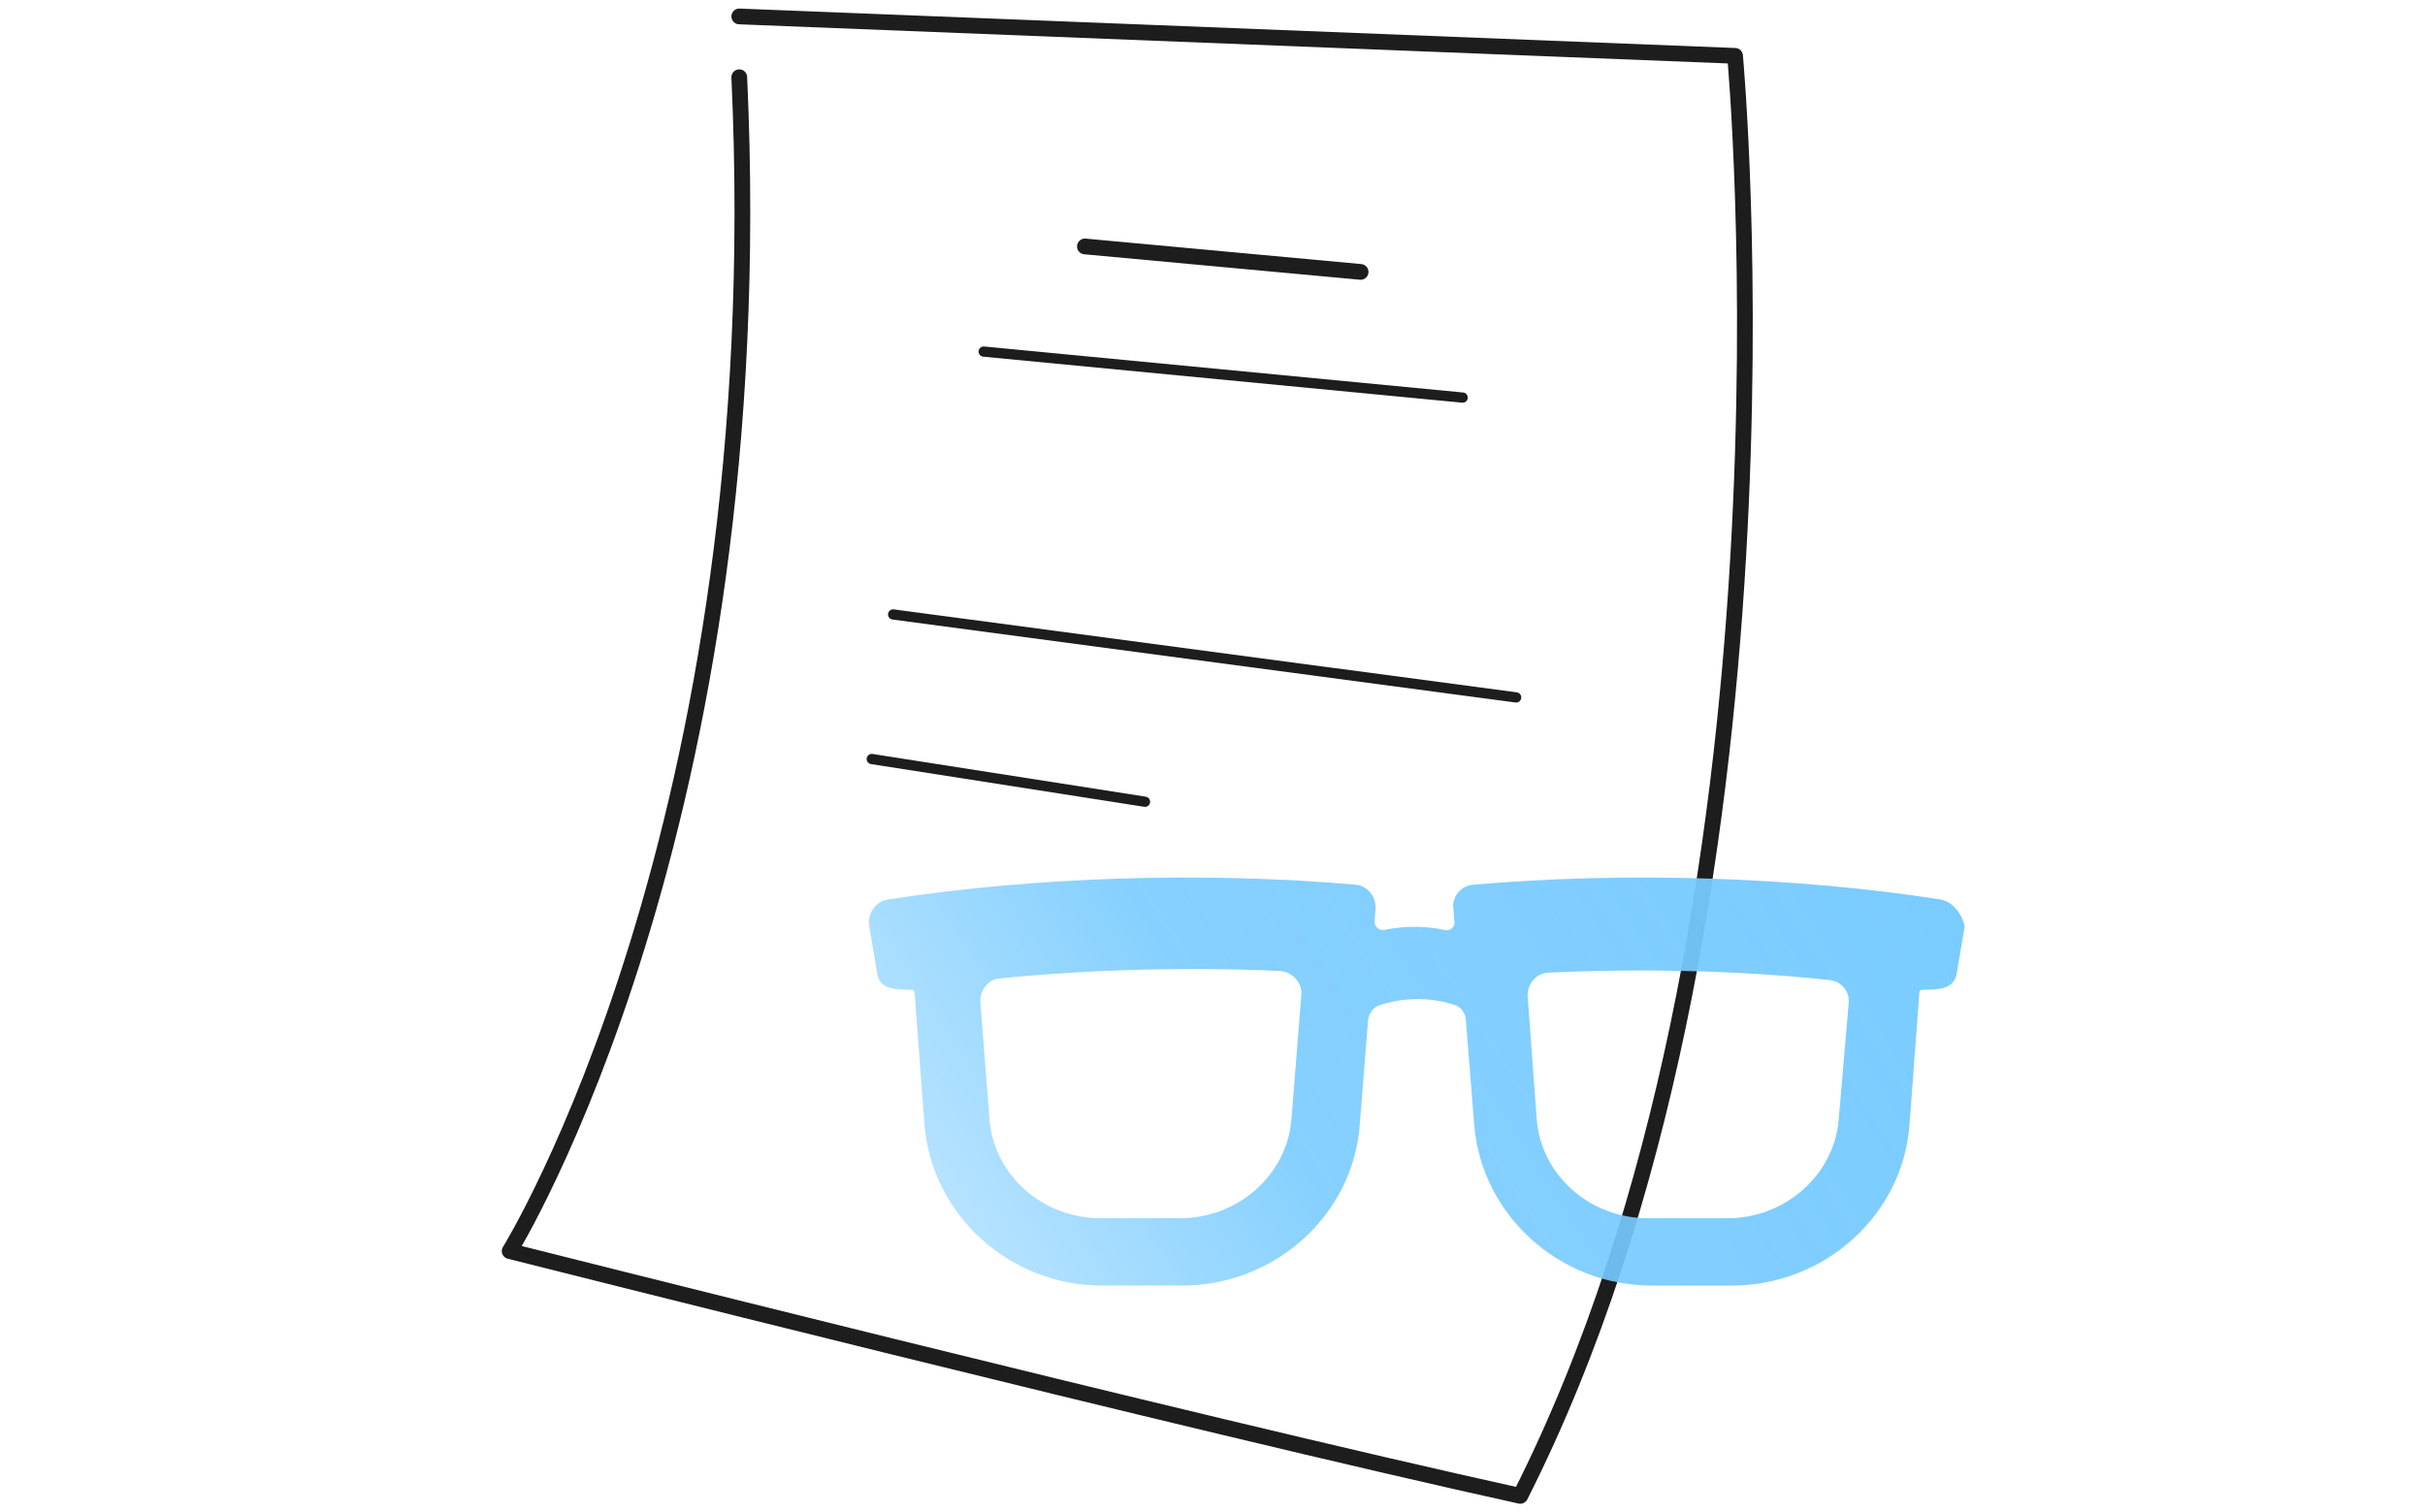 <svg width="295" height="184" viewBox="0 0 295 184" fill="none" xmlns="http://www.w3.org/2000/svg">
<path d="M89.932 9.396C94.136 100.545 62 152.217 62 152.217C62 152.217 144.994 173.205 184.939 182C220.779 111.239 211.068 6.797 211.068 6.797L89.932 2" stroke="#1D1D1D" stroke-width="1.915" stroke-miterlimit="10" stroke-linecap="round" stroke-linejoin="round"/>
<path d="M131.979 29.984L165.517 33.082" stroke="#1D1D1D" stroke-width="1.915" stroke-miterlimit="10" stroke-linecap="round" stroke-linejoin="round"/>
<path d="M119.665 42.777L177.93 48.374" stroke="#1D1D1D" stroke-width="1.245" stroke-miterlimit="10" stroke-linecap="round" stroke-linejoin="round"/>
<path d="M108.652 74.76L184.438 84.854" stroke="#1D1D1D" stroke-width="1.245" stroke-miterlimit="10" stroke-linecap="round" stroke-linejoin="round"/>
<path d="M106.05 92.349L139.287 97.546" stroke="#1D1D1D" stroke-width="1.245" stroke-miterlimit="10" stroke-linecap="round" stroke-linejoin="round"/>
<path d="M236.097 109.44C218.176 106.641 197.353 106.042 179.232 107.641C177.631 107.741 176.529 109.24 176.83 110.739L176.93 112.138C177.03 112.738 176.429 113.338 175.728 113.138C173.326 112.638 170.823 112.638 168.42 113.138C167.819 113.238 167.219 112.838 167.219 112.138L167.319 110.739C167.519 109.14 166.318 107.741 164.916 107.641C146.796 106.042 125.972 106.641 108.052 109.44C106.55 109.64 105.449 111.139 105.749 112.738L106.75 118.635C107.151 120.734 109.954 120.334 110.955 120.434C111.055 120.434 111.155 120.534 111.256 120.734L112.457 136.825C113.358 147.818 122.769 156.414 134.081 156.414H143.792C155.105 156.414 164.616 147.818 165.417 136.825L166.418 124.232C166.518 123.232 167.019 122.533 168.02 122.233C170.923 121.333 174.026 121.333 176.83 122.233C177.731 122.433 178.331 123.332 178.331 124.232C178.632 127.83 179.332 136.825 179.332 136.825C180.233 147.818 189.644 156.414 200.957 156.414H210.668C221.981 156.414 231.491 147.818 232.292 136.825L233.494 120.734C233.494 120.634 233.594 120.434 233.794 120.434C234.795 120.334 237.498 120.734 237.999 118.635L239 112.738C238.7 111.239 237.598 109.74 236.097 109.44ZM157.107 136.125C156.607 142.921 150.6 148.218 143.592 148.218H133.881C126.773 148.218 120.866 142.921 120.366 136.125L119.265 121.933C119.164 120.434 120.266 119.134 121.667 119.034C132.88 117.935 144.593 117.635 155.706 118.135C157.207 118.235 158.409 119.534 158.309 121.033L157.107 136.125ZM223.683 136.125C223.182 142.921 217.175 148.218 210.167 148.218H200.456C193.348 148.218 187.442 142.921 186.941 136.125L185.84 121.233C185.74 119.734 186.941 118.335 188.443 118.335C199.555 117.835 211.269 118.035 222.481 119.234C223.983 119.334 225.084 120.634 224.884 122.133L223.683 136.125Z" fill="url(#paint0_linear_95_1557)"/>
<defs>
<linearGradient id="paint0_linear_95_1557" x1="279.005" y1="58.252" x2="26.698" y2="220.159" gradientUnits="userSpaceOnUse">
<stop stop-color="#76CAFF"/>
<stop offset="0.135" stop-color="#76CAFF" stop-opacity="0.996"/>
<stop offset="0.489" stop-color="#76CAFF" stop-opacity="0.882"/>
<stop offset="0.82" stop-color="#76CAFF" stop-opacity="0"/>
</linearGradient>
</defs>
</svg>
